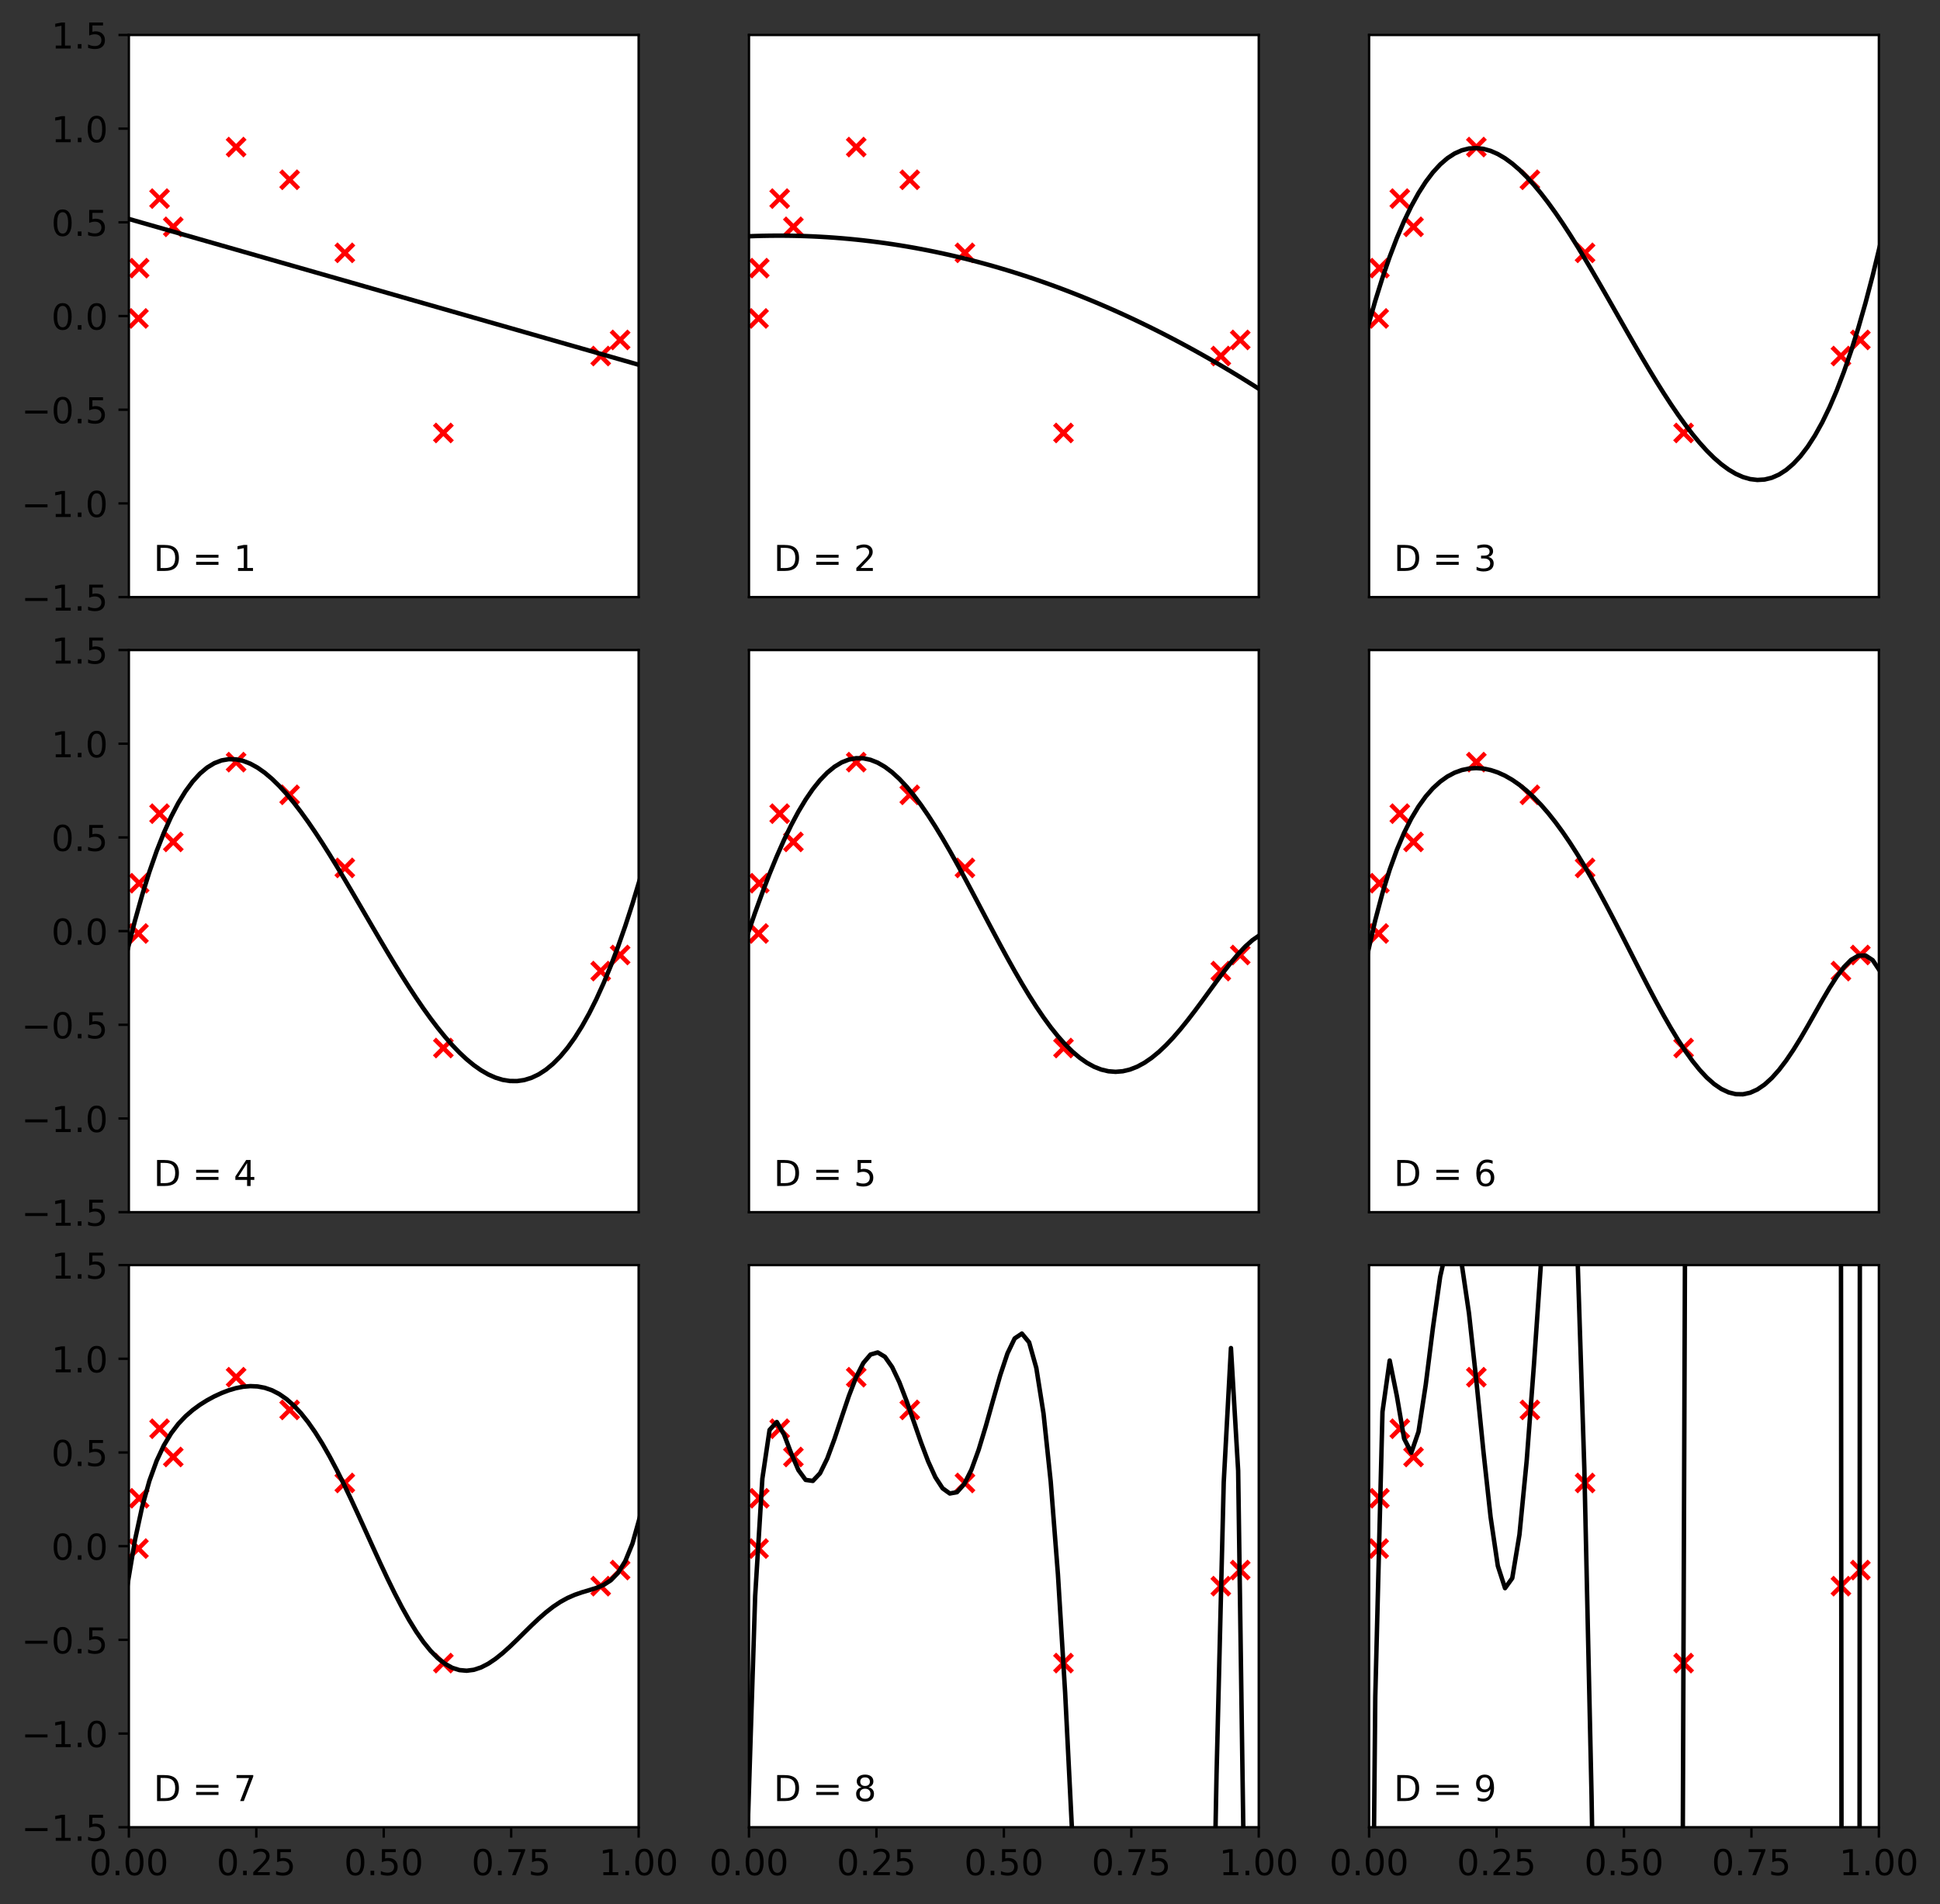 <?xml version="1.0" encoding="utf-8" standalone="no"?>
<!DOCTYPE svg PUBLIC "-//W3C//DTD SVG 1.1//EN"
  "http://www.w3.org/Graphics/SVG/1.1/DTD/svg11.dtd">
<!-- Created with matplotlib (http://matplotlib.org/) -->
<svg height="640.473pt" version="1.1" viewBox="0 0 652.486 640.473" width="652.486pt" xmlns="http://www.w3.org/2000/svg" xmlns:xlink="http://www.w3.org/1999/xlink">
 <rect x="0" y="0" width="652.486" height="640.473" fill="#333333" stroke="none"/>
 <defs>
  <style type="text/css">
*{stroke-linecap:butt;stroke-linejoin:round;}
  </style>
 </defs>
 <g id="figure_1">
  <g id="patch_1">
   <path d="M 0 640.473 
L 652.486 640.473 
L 652.486 0 
L 0 0 
z
" style="fill:none;"/>
  </g>
  <g id="axes_1">
   <g id="patch_2">
    <path d="M 43.339 200.859 
L 214.794 200.859 
L 214.794 11.759 
L 43.339 11.759 
z
" style="fill:#ffffff;"/>
   </g>
   <g id="PathCollection_1">
    <defs>
     <path d="M -3 3 
L 3 -3 
M -3 -3 
L 3 3 
" id="m009ced2712" style="stroke:#ff0000;stroke-width:1.5;"/>
    </defs>
    <g clip-path="url(#p22912b0626)">
     <use style="fill:#ff0000;stroke:#ff0000;stroke-width:1.5;" x="149.115" xlink:href="#m009ced2712" y="145.643"/>
     <use style="fill:#ff0000;stroke:#ff0000;stroke-width:1.5;" x="79.41" xlink:href="#m009ced2712" y="49.472"/>
     <use style="fill:#ff0000;stroke:#ff0000;stroke-width:1.5;" x="58.278" xlink:href="#m009ced2712" y="76.304"/>
     <use style="fill:#ff0000;stroke:#ff0000;stroke-width:1.5;" x="46.561" xlink:href="#m009ced2712" y="107.116"/>
     <use style="fill:#ff0000;stroke:#ff0000;stroke-width:1.5;" x="202.037" xlink:href="#m009ced2712" y="119.764"/>
     <use style="fill:#ff0000;stroke:#ff0000;stroke-width:1.5;" x="46.806" xlink:href="#m009ced2712" y="90.2"/>
     <use style="fill:#ff0000;stroke:#ff0000;stroke-width:1.5;" x="97.421" xlink:href="#m009ced2712" y="60.469"/>
     <use style="fill:#ff0000;stroke:#ff0000;stroke-width:1.5;" x="53.665" xlink:href="#m009ced2712" y="66.808"/>
     <use style="fill:#ff0000;stroke:#ff0000;stroke-width:1.5;" x="208.563" xlink:href="#m009ced2712" y="114.35"/>
     <use style="fill:#ff0000;stroke:#ff0000;stroke-width:1.5;" x="115.977" xlink:href="#m009ced2712" y="85.049"/>
    </g>
   </g>
   <g id="matplotlib.axis_1">
    <g id="ytick_1">
     <g id="line2d_1">
      <defs>
       <path d="M 0 0 
L -3.5 0 
" id="mb5ed94cc37" style="stroke:#000000;stroke-width:0.8;"/>
      </defs>
      <g>
       <use style="stroke:#000000;stroke-width:0.8;" x="43.339" xlink:href="#mb5ed94cc37" y="200.859"/>
      </g>
     </g>
     <g id="text_1">
      <!-- −1.5 -->
      <defs>
       <path d="M 10.594 35.5 
L 73.188 35.5 
L 73.188 27.203 
L 10.594 27.203 
z
" id="DejaVuSans-2212"/>
       <path d="M 12.406 8.297 
L 28.516 8.297 
L 28.516 63.922 
L 10.984 60.406 
L 10.984 69.391 
L 28.422 72.906 
L 38.281 72.906 
L 38.281 8.297 
L 54.391 8.297 
L 54.391 0 
L 12.406 0 
z
" id="DejaVuSans-31"/>
       <path d="M 10.688 12.406 
L 21 12.406 
L 21 0 
L 10.688 0 
z
" id="DejaVuSans-2e"/>
       <path d="M 10.797 72.906 
L 49.516 72.906 
L 49.516 64.594 
L 19.828 64.594 
L 19.828 46.734 
Q 21.969 47.469 24.109 47.828 
Q 26.266 48.188 28.422 48.188 
Q 40.625 48.188 47.75 41.5 
Q 54.891 34.812 54.891 23.391 
Q 54.891 11.625 47.562 5.094 
Q 40.234 -1.422 26.906 -1.422 
Q 22.312 -1.422 17.547 -0.641 
Q 12.797 0.141 7.719 1.703 
L 7.719 11.625 
Q 12.109 9.234 16.797 8.062 
Q 21.484 6.891 26.703 6.891 
Q 35.156 6.891 40.078 11.328 
Q 45.016 15.766 45.016 23.391 
Q 45.016 31 40.078 35.438 
Q 35.156 39.891 26.703 39.891 
Q 22.75 39.891 18.812 39.016 
Q 14.891 38.141 10.797 36.281 
z
" id="DejaVuSans-35"/>
      </defs>
      <g transform="translate(7.2 205.418)scale(0.12 -0.12)">
       <use xlink:href="#DejaVuSans-2212"/>
       <use x="83.789" xlink:href="#DejaVuSans-31"/>
       <use x="147.412" xlink:href="#DejaVuSans-2e"/>
       <use x="179.199" xlink:href="#DejaVuSans-35"/>
      </g>
     </g>
    </g>
    <g id="ytick_2">
     <g id="line2d_2">
      <g>
       <use style="stroke:#000000;stroke-width:0.8;" x="43.339" xlink:href="#mb5ed94cc37" y="169.342"/>
      </g>
     </g>
     <g id="text_2">
      <!-- −1.0 -->
      <defs>
       <path d="M 31.781 66.406 
Q 24.172 66.406 20.328 58.906 
Q 16.5 51.422 16.5 36.375 
Q 16.5 21.391 20.328 13.891 
Q 24.172 6.391 31.781 6.391 
Q 39.453 6.391 43.281 13.891 
Q 47.125 21.391 47.125 36.375 
Q 47.125 51.422 43.281 58.906 
Q 39.453 66.406 31.781 66.406 
z
M 31.781 74.219 
Q 44.047 74.219 50.516 64.516 
Q 56.984 54.828 56.984 36.375 
Q 56.984 17.969 50.516 8.266 
Q 44.047 -1.422 31.781 -1.422 
Q 19.531 -1.422 13.062 8.266 
Q 6.594 17.969 6.594 36.375 
Q 6.594 54.828 13.062 64.516 
Q 19.531 74.219 31.781 74.219 
z
" id="DejaVuSans-30"/>
      </defs>
      <g transform="translate(7.2 173.901)scale(0.12 -0.12)">
       <use xlink:href="#DejaVuSans-2212"/>
       <use x="83.789" xlink:href="#DejaVuSans-31"/>
       <use x="147.412" xlink:href="#DejaVuSans-2e"/>
       <use x="179.199" xlink:href="#DejaVuSans-30"/>
      </g>
     </g>
    </g>
    <g id="ytick_3">
     <g id="line2d_3">
      <g>
       <use style="stroke:#000000;stroke-width:0.8;" x="43.339" xlink:href="#mb5ed94cc37" y="137.826"/>
      </g>
     </g>
     <g id="text_3">
      <!-- −0.5 -->
      <g transform="translate(7.2 142.385)scale(0.12 -0.12)">
       <use xlink:href="#DejaVuSans-2212"/>
       <use x="83.789" xlink:href="#DejaVuSans-30"/>
       <use x="147.412" xlink:href="#DejaVuSans-2e"/>
       <use x="179.199" xlink:href="#DejaVuSans-35"/>
      </g>
     </g>
    </g>
    <g id="ytick_4">
     <g id="line2d_4">
      <g>
       <use style="stroke:#000000;stroke-width:0.8;" x="43.339" xlink:href="#mb5ed94cc37" y="106.309"/>
      </g>
     </g>
     <g id="text_4">
      <!-- 0.0 -->
      <g transform="translate(17.256 110.868)scale(0.12 -0.12)">
       <use xlink:href="#DejaVuSans-30"/>
       <use x="63.623" xlink:href="#DejaVuSans-2e"/>
       <use x="95.41" xlink:href="#DejaVuSans-30"/>
      </g>
     </g>
    </g>
    <g id="ytick_5">
     <g id="line2d_5">
      <g>
       <use style="stroke:#000000;stroke-width:0.8;" x="43.339" xlink:href="#mb5ed94cc37" y="74.792"/>
      </g>
     </g>
     <g id="text_5">
      <!-- 0.5 -->
      <g transform="translate(17.256 79.351)scale(0.12 -0.12)">
       <use xlink:href="#DejaVuSans-30"/>
       <use x="63.623" xlink:href="#DejaVuSans-2e"/>
       <use x="95.41" xlink:href="#DejaVuSans-35"/>
      </g>
     </g>
    </g>
    <g id="ytick_6">
     <g id="line2d_6">
      <g>
       <use style="stroke:#000000;stroke-width:0.8;" x="43.339" xlink:href="#mb5ed94cc37" y="43.276"/>
      </g>
     </g>
     <g id="text_6">
      <!-- 1.0 -->
      <g transform="translate(17.256 47.835)scale(0.12 -0.12)">
       <use xlink:href="#DejaVuSans-31"/>
       <use x="63.623" xlink:href="#DejaVuSans-2e"/>
       <use x="95.41" xlink:href="#DejaVuSans-30"/>
      </g>
     </g>
    </g>
    <g id="ytick_7">
     <g id="line2d_7">
      <g>
       <use style="stroke:#000000;stroke-width:0.8;" x="43.339" xlink:href="#mb5ed94cc37" y="11.759"/>
      </g>
     </g>
     <g id="text_7">
      <!-- 1.5 -->
      <g transform="translate(17.256 16.318)scale(0.12 -0.12)">
       <use xlink:href="#DejaVuSans-31"/>
       <use x="63.623" xlink:href="#DejaVuSans-2e"/>
       <use x="95.41" xlink:href="#DejaVuSans-35"/>
      </g>
     </g>
    </g>
   </g>
   <g id="line2d_8">
    <path clip-path="url(#p22912b0626)" d="M 9.049 63.848 
L 11.473 64.542 
L 13.898 65.235 
L 16.322 65.929 
L 18.747 66.622 
L 21.172 67.316 
L 23.596 68.009 
L 26.021 68.703 
L 28.445 69.396 
L 30.87 70.09 
L 33.295 70.783 
L 35.719 71.477 
L 38.144 72.171 
L 40.568 72.864 
L 42.993 73.558 
L 45.418 74.251 
L 47.842 74.945 
L 50.267 75.638 
L 52.691 76.332 
L 55.116 77.025 
L 57.541 77.719 
L 59.965 78.412 
L 62.39 79.106 
L 64.814 79.799 
L 67.239 80.493 
L 69.664 81.186 
L 72.088 81.88 
L 74.513 82.573 
L 76.937 83.267 
L 79.362 83.96 
L 81.787 84.654 
L 84.211 85.347 
L 86.636 86.041 
L 89.06 86.734 
L 91.485 87.428 
L 93.91 88.121 
L 96.334 88.815 
L 98.759 89.508 
L 101.184 90.202 
L 103.608 90.895 
L 106.033 91.589 
L 108.457 92.282 
L 110.882 92.976 
L 113.307 93.669 
L 115.731 94.363 
L 118.156 95.056 
L 120.58 95.75 
L 123.005 96.443 
L 125.43 97.137 
L 127.854 97.83 
L 130.279 98.524 
L 132.703 99.218 
L 135.128 99.911 
L 137.553 100.605 
L 139.977 101.298 
L 142.402 101.992 
L 144.826 102.685 
L 147.251 103.379 
L 149.676 104.072 
L 152.1 104.766 
L 154.525 105.459 
L 156.949 106.153 
L 159.374 106.846 
L 161.799 107.54 
L 164.223 108.233 
L 166.648 108.927 
L 169.072 109.62 
L 171.497 110.314 
L 173.922 111.007 
L 176.346 111.701 
L 178.771 112.394 
L 181.195 113.088 
L 183.62 113.781 
L 186.045 114.475 
L 188.469 115.168 
L 190.894 115.862 
L 193.318 116.555 
L 195.743 117.249 
L 198.168 117.942 
L 200.592 118.636 
L 203.017 119.329 
L 205.441 120.023 
L 207.866 120.716 
L 210.291 121.41 
L 212.715 122.103 
L 215.14 122.797 
L 217.565 123.49 
L 219.989 124.184 
L 222.414 124.877 
L 224.838 125.571 
L 227.263 126.265 
L 229.688 126.958 
L 232.112 127.652 
L 234.537 128.345 
L 236.961 129.039 
L 239.386 129.732 
L 241.811 130.426 
L 244.235 131.119 
L 246.66 131.813 
L 249.084 132.506 
" style="fill:none;stroke:#000000;stroke-linecap:square;stroke-width:1.5;"/>
   </g>
   <g id="patch_3">
    <path d="M 43.339 200.859 
L 43.339 11.759 
" style="fill:none;stroke:#000000;stroke-linecap:square;stroke-linejoin:miter;stroke-width:0.8;"/>
   </g>
   <g id="patch_4">
    <path d="M 214.794 200.859 
L 214.794 11.759 
" style="fill:none;stroke:#000000;stroke-linecap:square;stroke-linejoin:miter;stroke-width:0.8;"/>
   </g>
   <g id="patch_5">
    <path d="M 43.339 200.859 
L 214.794 200.859 
" style="fill:none;stroke:#000000;stroke-linecap:square;stroke-linejoin:miter;stroke-width:0.8;"/>
   </g>
   <g id="patch_6">
    <path d="M 43.339 11.759 
L 214.794 11.759 
" style="fill:none;stroke:#000000;stroke-linecap:square;stroke-linejoin:miter;stroke-width:0.8;"/>
   </g>
   <g id="text_8">
    <!-- D = 1 -->
    <defs>
     <path d="M 19.672 64.797 
L 19.672 8.109 
L 31.594 8.109 
Q 46.688 8.109 53.688 14.938 
Q 60.688 21.781 60.688 36.531 
Q 60.688 51.172 53.688 57.984 
Q 46.688 64.797 31.594 64.797 
z
M 9.812 72.906 
L 30.078 72.906 
Q 51.266 72.906 61.172 64.094 
Q 71.094 55.281 71.094 36.531 
Q 71.094 17.672 61.125 8.828 
Q 51.172 0 30.078 0 
L 9.812 0 
z
" id="DejaVuSans-44"/>
     <path id="DejaVuSans-20"/>
     <path d="M 10.594 45.406 
L 73.188 45.406 
L 73.188 37.203 
L 10.594 37.203 
z
M 10.594 25.484 
L 73.188 25.484 
L 73.188 17.188 
L 10.594 17.188 
z
" id="DejaVuSans-3d"/>
    </defs>
    <g transform="translate(51.645 192.06)scale(0.12 -0.12)">
     <use xlink:href="#DejaVuSans-44"/>
     <use x="77.002" xlink:href="#DejaVuSans-20"/>
     <use x="108.789" xlink:href="#DejaVuSans-3d"/>
     <use x="192.578" xlink:href="#DejaVuSans-20"/>
     <use x="224.365" xlink:href="#DejaVuSans-31"/>
    </g>
   </g>
  </g>
  <g id="axes_2">
   <g id="patch_7">
    <path d="M 251.906 200.859 
L 423.36 200.859 
L 423.36 11.759 
L 251.906 11.759 
z
" style="fill:#ffffff;"/>
   </g>
   <g id="PathCollection_2">
    <g clip-path="url(#pe079a3274a)">
     <use style="fill:#ff0000;stroke:#ff0000;stroke-width:1.5;" x="357.682" xlink:href="#m009ced2712" y="145.643"/>
     <use style="fill:#ff0000;stroke:#ff0000;stroke-width:1.5;" x="287.977" xlink:href="#m009ced2712" y="49.472"/>
     <use style="fill:#ff0000;stroke:#ff0000;stroke-width:1.5;" x="266.845" xlink:href="#m009ced2712" y="76.304"/>
     <use style="fill:#ff0000;stroke:#ff0000;stroke-width:1.5;" x="255.128" xlink:href="#m009ced2712" y="107.116"/>
     <use style="fill:#ff0000;stroke:#ff0000;stroke-width:1.5;" x="410.603" xlink:href="#m009ced2712" y="119.764"/>
     <use style="fill:#ff0000;stroke:#ff0000;stroke-width:1.5;" x="255.373" xlink:href="#m009ced2712" y="90.2"/>
     <use style="fill:#ff0000;stroke:#ff0000;stroke-width:1.5;" x="305.988" xlink:href="#m009ced2712" y="60.469"/>
     <use style="fill:#ff0000;stroke:#ff0000;stroke-width:1.5;" x="262.232" xlink:href="#m009ced2712" y="66.808"/>
     <use style="fill:#ff0000;stroke:#ff0000;stroke-width:1.5;" x="417.13" xlink:href="#m009ced2712" y="114.35"/>
     <use style="fill:#ff0000;stroke:#ff0000;stroke-width:1.5;" x="324.543" xlink:href="#m009ced2712" y="85.049"/>
    </g>
   </g>
   <g id="line2d_9">
    <path clip-path="url(#pe079a3274a)" d="M 217.615 83.175 
L 220.04 82.76 
L 222.464 82.369 
L 224.889 82.001 
L 227.314 81.656 
L 229.738 81.335 
L 232.163 81.036 
L 234.587 80.761 
L 237.012 80.51 
L 239.437 80.281 
L 241.861 80.076 
L 244.286 79.894 
L 246.71 79.735 
L 249.135 79.6 
L 251.56 79.488 
L 253.984 79.399 
L 256.409 79.333 
L 258.833 79.291 
L 261.258 79.272 
L 263.683 79.276 
L 266.107 79.303 
L 268.532 79.354 
L 270.957 79.428 
L 273.381 79.525 
L 275.806 79.645 
L 278.23 79.789 
L 280.655 79.956 
L 283.08 80.146 
L 285.504 80.36 
L 287.929 80.597 
L 290.353 80.857 
L 292.778 81.14 
L 295.203 81.447 
L 297.627 81.776 
L 300.052 82.129 
L 302.476 82.506 
L 304.901 82.905 
L 307.326 83.328 
L 309.75 83.774 
L 312.175 84.244 
L 314.599 84.736 
L 317.024 85.252 
L 319.449 85.792 
L 321.873 86.354 
L 324.298 86.94 
L 326.722 87.549 
L 329.147 88.181 
L 331.572 88.836 
L 333.996 89.515 
L 336.421 90.217 
L 338.845 90.943 
L 341.27 91.691 
L 343.695 92.463 
L 346.119 93.258 
L 348.544 94.076 
L 350.968 94.918 
L 353.393 95.783 
L 355.818 96.671 
L 358.242 97.582 
L 360.667 98.517 
L 363.091 99.475 
L 365.516 100.456 
L 367.941 101.461 
L 370.365 102.488 
L 372.79 103.539 
L 375.214 104.613 
L 377.639 105.711 
L 380.064 106.832 
L 382.488 107.976 
L 384.913 109.143 
L 387.338 110.334 
L 389.762 111.547 
L 392.187 112.784 
L 394.611 114.045 
L 397.036 115.328 
L 399.461 116.635 
L 401.885 117.965 
L 404.31 119.319 
L 406.734 120.695 
L 409.159 122.095 
L 411.584 123.518 
L 414.008 124.965 
L 416.433 126.435 
L 418.857 127.928 
L 421.282 129.444 
L 423.707 130.983 
L 426.131 132.546 
L 428.556 134.132 
L 430.98 135.741 
L 433.405 137.374 
L 435.83 139.03 
L 438.254 140.709 
L 440.679 142.411 
L 443.103 144.137 
L 445.528 145.885 
L 447.953 147.658 
L 450.377 149.453 
L 452.802 151.272 
L 455.226 153.114 
L 457.651 154.979 
" style="fill:none;stroke:#000000;stroke-linecap:square;stroke-width:1.5;"/>
   </g>
   <g id="patch_8">
    <path d="M 251.906 200.859 
L 251.906 11.759 
" style="fill:none;stroke:#000000;stroke-linecap:square;stroke-linejoin:miter;stroke-width:0.8;"/>
   </g>
   <g id="patch_9">
    <path d="M 423.36 200.859 
L 423.36 11.759 
" style="fill:none;stroke:#000000;stroke-linecap:square;stroke-linejoin:miter;stroke-width:0.8;"/>
   </g>
   <g id="patch_10">
    <path d="M 251.906 200.859 
L 423.36 200.859 
" style="fill:none;stroke:#000000;stroke-linecap:square;stroke-linejoin:miter;stroke-width:0.8;"/>
   </g>
   <g id="patch_11">
    <path d="M 251.906 11.759 
L 423.36 11.759 
" style="fill:none;stroke:#000000;stroke-linecap:square;stroke-linejoin:miter;stroke-width:0.8;"/>
   </g>
   <g id="text_9">
    <!-- D = 2 -->
    <defs>
     <path d="M 19.188 8.297 
L 53.609 8.297 
L 53.609 0 
L 7.328 0 
L 7.328 8.297 
Q 12.938 14.109 22.625 23.891 
Q 32.328 33.688 34.812 36.531 
Q 39.547 41.844 41.422 45.531 
Q 43.312 49.219 43.312 52.781 
Q 43.312 58.594 39.234 62.25 
Q 35.156 65.922 28.609 65.922 
Q 23.969 65.922 18.812 64.312 
Q 13.672 62.703 7.812 59.422 
L 7.812 69.391 
Q 13.766 71.781 18.938 73 
Q 24.125 74.219 28.422 74.219 
Q 39.75 74.219 46.484 68.547 
Q 53.219 62.891 53.219 53.422 
Q 53.219 48.922 51.531 44.891 
Q 49.859 40.875 45.406 35.406 
Q 44.188 33.984 37.641 27.219 
Q 31.109 20.453 19.188 8.297 
z
" id="DejaVuSans-32"/>
    </defs>
    <g transform="translate(260.211 192.06)scale(0.12 -0.12)">
     <use xlink:href="#DejaVuSans-44"/>
     <use x="77.002" xlink:href="#DejaVuSans-20"/>
     <use x="108.789" xlink:href="#DejaVuSans-3d"/>
     <use x="192.578" xlink:href="#DejaVuSans-20"/>
     <use x="224.365" xlink:href="#DejaVuSans-32"/>
    </g>
   </g>
  </g>
  <g id="axes_3">
   <g id="patch_12">
    <path d="M 460.473 200.859 
L 631.927 200.859 
L 631.927 11.759 
L 460.473 11.759 
z
" style="fill:#ffffff;"/>
   </g>
   <g id="PathCollection_3">
    <g clip-path="url(#pede46296a3)">
     <use style="fill:#ff0000;stroke:#ff0000;stroke-width:1.5;" x="566.249" xlink:href="#m009ced2712" y="145.643"/>
     <use style="fill:#ff0000;stroke:#ff0000;stroke-width:1.5;" x="496.544" xlink:href="#m009ced2712" y="49.472"/>
     <use style="fill:#ff0000;stroke:#ff0000;stroke-width:1.5;" x="475.411" xlink:href="#m009ced2712" y="76.304"/>
     <use style="fill:#ff0000;stroke:#ff0000;stroke-width:1.5;" x="463.694" xlink:href="#m009ced2712" y="107.116"/>
     <use style="fill:#ff0000;stroke:#ff0000;stroke-width:1.5;" x="619.17" xlink:href="#m009ced2712" y="119.764"/>
     <use style="fill:#ff0000;stroke:#ff0000;stroke-width:1.5;" x="463.939" xlink:href="#m009ced2712" y="90.2"/>
     <use style="fill:#ff0000;stroke:#ff0000;stroke-width:1.5;" x="514.554" xlink:href="#m009ced2712" y="60.469"/>
     <use style="fill:#ff0000;stroke:#ff0000;stroke-width:1.5;" x="470.799" xlink:href="#m009ced2712" y="66.808"/>
     <use style="fill:#ff0000;stroke:#ff0000;stroke-width:1.5;" x="625.697" xlink:href="#m009ced2712" y="114.35"/>
     <use style="fill:#ff0000;stroke:#ff0000;stroke-width:1.5;" x="533.11" xlink:href="#m009ced2712" y="85.049"/>
    </g>
   </g>
   <g id="line2d_10">
    <path clip-path="url(#pede46296a3)" d="M 426.182 318.491 
L 428.606 297.341 
L 431.031 277.238 
L 433.456 258.16 
L 435.88 240.086 
L 438.305 222.992 
L 440.73 206.858 
L 443.154 191.661 
L 445.579 177.379 
L 448.003 163.99 
L 450.428 151.472 
L 452.853 139.803 
L 455.277 128.961 
L 457.702 118.923 
L 460.126 109.668 
L 462.551 101.175 
L 464.976 93.419 
L 467.4 86.381 
L 469.825 80.037 
L 472.249 74.366 
L 474.674 69.345 
L 477.099 64.953 
L 479.523 61.167 
L 481.948 57.966 
L 484.372 55.327 
L 486.797 53.229 
L 489.222 51.649 
L 491.646 50.565 
L 494.071 49.956 
L 496.495 49.798 
L 498.92 50.071 
L 501.345 50.752 
L 503.769 51.819 
L 506.194 53.25 
L 508.618 55.023 
L 511.043 57.117 
L 513.468 59.508 
L 515.892 62.175 
L 518.317 65.095 
L 520.741 68.248 
L 523.166 71.61 
L 525.591 75.161 
L 528.015 78.876 
L 530.44 82.736 
L 532.864 86.717 
L 535.289 90.798 
L 537.714 94.956 
L 540.138 99.17 
L 542.563 103.417 
L 544.987 107.676 
L 547.412 111.924 
L 549.837 116.139 
L 552.261 120.3 
L 554.686 124.384 
L 557.111 128.369 
L 559.535 132.233 
L 561.96 135.955 
L 564.384 139.511 
L 566.809 142.881 
L 569.234 146.042 
L 571.658 148.971 
L 574.083 151.648 
L 576.507 154.05 
L 578.932 156.154 
L 581.357 157.939 
L 583.781 159.383 
L 586.206 160.464 
L 588.63 161.16 
L 591.055 161.448 
L 593.48 161.307 
L 595.904 160.714 
L 598.329 159.648 
L 600.753 158.087 
L 603.178 156.008 
L 605.603 153.39 
L 608.027 150.209 
L 610.452 146.446 
L 612.876 142.076 
L 615.301 137.079 
L 617.726 131.432 
L 620.15 125.113 
L 622.575 118.101 
L 624.999 110.372 
L 627.424 101.906 
L 629.849 92.68 
L 632.273 82.671 
L 634.698 71.859 
L 637.122 60.221 
L 639.547 47.734 
L 641.972 34.378 
L 644.396 20.129 
L 646.821 4.966 
L 647.719 -1 
" style="fill:none;stroke:#000000;stroke-linecap:square;stroke-width:1.5;"/>
   </g>
   <g id="patch_13">
    <path d="M 460.473 200.859 
L 460.473 11.759 
" style="fill:none;stroke:#000000;stroke-linecap:square;stroke-linejoin:miter;stroke-width:0.8;"/>
   </g>
   <g id="patch_14">
    <path d="M 631.927 200.859 
L 631.927 11.759 
" style="fill:none;stroke:#000000;stroke-linecap:square;stroke-linejoin:miter;stroke-width:0.8;"/>
   </g>
   <g id="patch_15">
    <path d="M 460.473 200.859 
L 631.927 200.859 
" style="fill:none;stroke:#000000;stroke-linecap:square;stroke-linejoin:miter;stroke-width:0.8;"/>
   </g>
   <g id="patch_16">
    <path d="M 460.473 11.759 
L 631.927 11.759 
" style="fill:none;stroke:#000000;stroke-linecap:square;stroke-linejoin:miter;stroke-width:0.8;"/>
   </g>
   <g id="text_10">
    <!-- D = 3 -->
    <defs>
     <path d="M 40.578 39.312 
Q 47.656 37.797 51.625 33 
Q 55.609 28.219 55.609 21.188 
Q 55.609 10.406 48.188 4.484 
Q 40.766 -1.422 27.094 -1.422 
Q 22.516 -1.422 17.656 -0.516 
Q 12.797 0.391 7.625 2.203 
L 7.625 11.719 
Q 11.719 9.328 16.594 8.109 
Q 21.484 6.891 26.812 6.891 
Q 36.078 6.891 40.938 10.547 
Q 45.797 14.203 45.797 21.188 
Q 45.797 27.641 41.281 31.266 
Q 36.766 34.906 28.719 34.906 
L 20.219 34.906 
L 20.219 43.016 
L 29.109 43.016 
Q 36.375 43.016 40.234 45.922 
Q 44.094 48.828 44.094 54.297 
Q 44.094 59.906 40.109 62.906 
Q 36.141 65.922 28.719 65.922 
Q 24.656 65.922 20.016 65.031 
Q 15.375 64.156 9.812 62.312 
L 9.812 71.094 
Q 15.438 72.656 20.344 73.438 
Q 25.25 74.219 29.594 74.219 
Q 40.828 74.219 47.359 69.109 
Q 53.906 64.016 53.906 55.328 
Q 53.906 49.266 50.438 45.094 
Q 46.969 40.922 40.578 39.312 
z
" id="DejaVuSans-33"/>
    </defs>
    <g transform="translate(468.778 192.06)scale(0.12 -0.12)">
     <use xlink:href="#DejaVuSans-44"/>
     <use x="77.002" xlink:href="#DejaVuSans-20"/>
     <use x="108.789" xlink:href="#DejaVuSans-3d"/>
     <use x="192.578" xlink:href="#DejaVuSans-20"/>
     <use x="224.365" xlink:href="#DejaVuSans-33"/>
    </g>
   </g>
  </g>
  <g id="axes_4">
   <g id="patch_17">
    <path d="M 43.339 407.759 
L 214.794 407.759 
L 214.794 218.659 
L 43.339 218.659 
z
" style="fill:#ffffff;"/>
   </g>
   <g id="PathCollection_4">
    <g clip-path="url(#pd36fa64b6b)">
     <use style="fill:#ff0000;stroke:#ff0000;stroke-width:1.5;" x="149.115" xlink:href="#m009ced2712" y="352.543"/>
     <use style="fill:#ff0000;stroke:#ff0000;stroke-width:1.5;" x="79.41" xlink:href="#m009ced2712" y="256.372"/>
     <use style="fill:#ff0000;stroke:#ff0000;stroke-width:1.5;" x="58.278" xlink:href="#m009ced2712" y="283.204"/>
     <use style="fill:#ff0000;stroke:#ff0000;stroke-width:1.5;" x="46.561" xlink:href="#m009ced2712" y="314.016"/>
     <use style="fill:#ff0000;stroke:#ff0000;stroke-width:1.5;" x="202.037" xlink:href="#m009ced2712" y="326.664"/>
     <use style="fill:#ff0000;stroke:#ff0000;stroke-width:1.5;" x="46.806" xlink:href="#m009ced2712" y="297.1"/>
     <use style="fill:#ff0000;stroke:#ff0000;stroke-width:1.5;" x="97.421" xlink:href="#m009ced2712" y="267.369"/>
     <use style="fill:#ff0000;stroke:#ff0000;stroke-width:1.5;" x="53.665" xlink:href="#m009ced2712" y="273.708"/>
     <use style="fill:#ff0000;stroke:#ff0000;stroke-width:1.5;" x="208.563" xlink:href="#m009ced2712" y="321.25"/>
     <use style="fill:#ff0000;stroke:#ff0000;stroke-width:1.5;" x="115.977" xlink:href="#m009ced2712" y="291.949"/>
    </g>
   </g>
   <g id="matplotlib.axis_2">
    <g id="ytick_8">
     <g id="line2d_11">
      <g>
       <use style="stroke:#000000;stroke-width:0.8;" x="43.339" xlink:href="#mb5ed94cc37" y="407.759"/>
      </g>
     </g>
     <g id="text_11">
      <!-- −1.5 -->
      <g transform="translate(7.2 412.318)scale(0.12 -0.12)">
       <use xlink:href="#DejaVuSans-2212"/>
       <use x="83.789" xlink:href="#DejaVuSans-31"/>
       <use x="147.412" xlink:href="#DejaVuSans-2e"/>
       <use x="179.199" xlink:href="#DejaVuSans-35"/>
      </g>
     </g>
    </g>
    <g id="ytick_9">
     <g id="line2d_12">
      <g>
       <use style="stroke:#000000;stroke-width:0.8;" x="43.339" xlink:href="#mb5ed94cc37" y="376.242"/>
      </g>
     </g>
     <g id="text_12">
      <!-- −1.0 -->
      <g transform="translate(7.2 380.801)scale(0.12 -0.12)">
       <use xlink:href="#DejaVuSans-2212"/>
       <use x="83.789" xlink:href="#DejaVuSans-31"/>
       <use x="147.412" xlink:href="#DejaVuSans-2e"/>
       <use x="179.199" xlink:href="#DejaVuSans-30"/>
      </g>
     </g>
    </g>
    <g id="ytick_10">
     <g id="line2d_13">
      <g>
       <use style="stroke:#000000;stroke-width:0.8;" x="43.339" xlink:href="#mb5ed94cc37" y="344.726"/>
      </g>
     </g>
     <g id="text_13">
      <!-- −0.5 -->
      <g transform="translate(7.2 349.285)scale(0.12 -0.12)">
       <use xlink:href="#DejaVuSans-2212"/>
       <use x="83.789" xlink:href="#DejaVuSans-30"/>
       <use x="147.412" xlink:href="#DejaVuSans-2e"/>
       <use x="179.199" xlink:href="#DejaVuSans-35"/>
      </g>
     </g>
    </g>
    <g id="ytick_11">
     <g id="line2d_14">
      <g>
       <use style="stroke:#000000;stroke-width:0.8;" x="43.339" xlink:href="#mb5ed94cc37" y="313.209"/>
      </g>
     </g>
     <g id="text_14">
      <!-- 0.0 -->
      <g transform="translate(17.256 317.768)scale(0.12 -0.12)">
       <use xlink:href="#DejaVuSans-30"/>
       <use x="63.623" xlink:href="#DejaVuSans-2e"/>
       <use x="95.41" xlink:href="#DejaVuSans-30"/>
      </g>
     </g>
    </g>
    <g id="ytick_12">
     <g id="line2d_15">
      <g>
       <use style="stroke:#000000;stroke-width:0.8;" x="43.339" xlink:href="#mb5ed94cc37" y="281.692"/>
      </g>
     </g>
     <g id="text_15">
      <!-- 0.5 -->
      <g transform="translate(17.256 286.251)scale(0.12 -0.12)">
       <use xlink:href="#DejaVuSans-30"/>
       <use x="63.623" xlink:href="#DejaVuSans-2e"/>
       <use x="95.41" xlink:href="#DejaVuSans-35"/>
      </g>
     </g>
    </g>
    <g id="ytick_13">
     <g id="line2d_16">
      <g>
       <use style="stroke:#000000;stroke-width:0.8;" x="43.339" xlink:href="#mb5ed94cc37" y="250.176"/>
      </g>
     </g>
     <g id="text_16">
      <!-- 1.0 -->
      <g transform="translate(17.256 254.735)scale(0.12 -0.12)">
       <use xlink:href="#DejaVuSans-31"/>
       <use x="63.623" xlink:href="#DejaVuSans-2e"/>
       <use x="95.41" xlink:href="#DejaVuSans-30"/>
      </g>
     </g>
    </g>
    <g id="ytick_14">
     <g id="line2d_17">
      <g>
       <use style="stroke:#000000;stroke-width:0.8;" x="43.339" xlink:href="#mb5ed94cc37" y="218.659"/>
      </g>
     </g>
     <g id="text_17">
      <!-- 1.5 -->
      <g transform="translate(17.256 223.218)scale(0.12 -0.12)">
       <use xlink:href="#DejaVuSans-31"/>
       <use x="63.623" xlink:href="#DejaVuSans-2e"/>
       <use x="95.41" xlink:href="#DejaVuSans-35"/>
      </g>
     </g>
    </g>
   </g>
   <g id="line2d_18">
    <path clip-path="url(#pd36fa64b6b)" d="M 9.049 566.478 
L 11.473 540.617 
L 13.898 516.171 
L 16.322 493.098 
L 18.747 471.362 
L 21.172 450.921 
L 23.596 431.74 
L 26.021 413.778 
L 28.445 397 
L 30.87 381.367 
L 33.295 366.843 
L 35.719 353.391 
L 38.144 340.976 
L 40.568 329.562 
L 42.993 319.113 
L 45.418 309.594 
L 47.842 300.972 
L 50.267 293.212 
L 52.691 286.28 
L 55.116 280.143 
L 57.541 274.768 
L 59.965 270.123 
L 62.39 266.174 
L 64.814 262.892 
L 67.239 260.243 
L 69.664 258.198 
L 72.088 256.725 
L 74.513 255.795 
L 76.937 255.376 
L 79.362 255.441 
L 81.787 255.96 
L 84.211 256.903 
L 86.636 258.244 
L 89.06 259.953 
L 91.485 262.004 
L 93.91 264.369 
L 96.334 267.021 
L 98.759 269.934 
L 101.184 273.083 
L 103.608 276.441 
L 106.033 279.983 
L 108.457 283.684 
L 110.882 287.52 
L 113.307 291.467 
L 115.731 295.502 
L 118.156 299.6 
L 120.58 303.739 
L 123.005 307.896 
L 125.43 312.05 
L 127.854 316.178 
L 130.279 320.259 
L 132.703 324.273 
L 135.128 328.198 
L 137.553 332.014 
L 139.977 335.702 
L 142.402 339.242 
L 144.826 342.615 
L 147.251 345.802 
L 149.676 348.786 
L 152.1 351.548 
L 154.525 354.07 
L 156.949 356.336 
L 159.374 358.328 
L 161.799 360.031 
L 164.223 361.429 
L 166.648 362.505 
L 169.072 363.245 
L 171.497 363.634 
L 173.922 363.658 
L 176.346 363.302 
L 178.771 362.552 
L 181.195 361.397 
L 183.62 359.821 
L 186.045 357.814 
L 188.469 355.363 
L 190.894 352.456 
L 193.318 349.082 
L 195.743 345.23 
L 198.168 340.89 
L 200.592 336.051 
L 203.017 330.703 
L 205.441 324.837 
L 207.866 318.444 
L 210.291 311.516 
L 212.715 304.044 
L 215.14 296.02 
L 217.565 287.436 
L 219.989 278.287 
L 222.414 268.564 
L 224.838 258.262 
L 227.263 247.375 
L 229.688 235.897 
L 232.112 223.823 
L 234.537 211.148 
L 236.961 197.868 
L 239.386 183.978 
L 241.811 169.476 
L 244.235 154.358 
L 246.66 138.621 
L 249.084 122.262 
" style="fill:none;stroke:#000000;stroke-linecap:square;stroke-width:1.5;"/>
   </g>
   <g id="patch_18">
    <path d="M 43.339 407.759 
L 43.339 218.659 
" style="fill:none;stroke:#000000;stroke-linecap:square;stroke-linejoin:miter;stroke-width:0.8;"/>
   </g>
   <g id="patch_19">
    <path d="M 214.794 407.759 
L 214.794 218.659 
" style="fill:none;stroke:#000000;stroke-linecap:square;stroke-linejoin:miter;stroke-width:0.8;"/>
   </g>
   <g id="patch_20">
    <path d="M 43.339 407.759 
L 214.794 407.759 
" style="fill:none;stroke:#000000;stroke-linecap:square;stroke-linejoin:miter;stroke-width:0.8;"/>
   </g>
   <g id="patch_21">
    <path d="M 43.339 218.659 
L 214.794 218.659 
" style="fill:none;stroke:#000000;stroke-linecap:square;stroke-linejoin:miter;stroke-width:0.8;"/>
   </g>
   <g id="text_18">
    <!-- D = 4 -->
    <defs>
     <path d="M 37.797 64.312 
L 12.891 25.391 
L 37.797 25.391 
z
M 35.203 72.906 
L 47.609 72.906 
L 47.609 25.391 
L 58.016 25.391 
L 58.016 17.188 
L 47.609 17.188 
L 47.609 0 
L 37.797 0 
L 37.797 17.188 
L 4.891 17.188 
L 4.891 26.703 
z
" id="DejaVuSans-34"/>
    </defs>
    <g transform="translate(51.645 398.96)scale(0.12 -0.12)">
     <use xlink:href="#DejaVuSans-44"/>
     <use x="77.002" xlink:href="#DejaVuSans-20"/>
     <use x="108.789" xlink:href="#DejaVuSans-3d"/>
     <use x="192.578" xlink:href="#DejaVuSans-20"/>
     <use x="224.365" xlink:href="#DejaVuSans-34"/>
    </g>
   </g>
  </g>
  <g id="axes_5">
   <g id="patch_22">
    <path d="M 251.906 407.759 
L 423.36 407.759 
L 423.36 218.659 
L 251.906 218.659 
z
" style="fill:#ffffff;"/>
   </g>
   <g id="PathCollection_5">
    <g clip-path="url(#padb24dd042)">
     <use style="fill:#ff0000;stroke:#ff0000;stroke-width:1.5;" x="357.682" xlink:href="#m009ced2712" y="352.543"/>
     <use style="fill:#ff0000;stroke:#ff0000;stroke-width:1.5;" x="287.977" xlink:href="#m009ced2712" y="256.372"/>
     <use style="fill:#ff0000;stroke:#ff0000;stroke-width:1.5;" x="266.845" xlink:href="#m009ced2712" y="283.204"/>
     <use style="fill:#ff0000;stroke:#ff0000;stroke-width:1.5;" x="255.128" xlink:href="#m009ced2712" y="314.016"/>
     <use style="fill:#ff0000;stroke:#ff0000;stroke-width:1.5;" x="410.603" xlink:href="#m009ced2712" y="326.664"/>
     <use style="fill:#ff0000;stroke:#ff0000;stroke-width:1.5;" x="255.373" xlink:href="#m009ced2712" y="297.1"/>
     <use style="fill:#ff0000;stroke:#ff0000;stroke-width:1.5;" x="305.988" xlink:href="#m009ced2712" y="267.369"/>
     <use style="fill:#ff0000;stroke:#ff0000;stroke-width:1.5;" x="262.232" xlink:href="#m009ced2712" y="273.708"/>
     <use style="fill:#ff0000;stroke:#ff0000;stroke-width:1.5;" x="417.13" xlink:href="#m009ced2712" y="321.25"/>
     <use style="fill:#ff0000;stroke:#ff0000;stroke-width:1.5;" x="324.543" xlink:href="#m009ced2712" y="291.949"/>
    </g>
   </g>
   <g id="line2d_19">
    <path clip-path="url(#padb24dd042)" d="M 217.615 411.182 
L 220.04 406.906 
L 222.464 401.787 
L 224.889 395.953 
L 227.314 389.523 
L 229.738 382.612 
L 232.163 375.324 
L 234.587 367.758 
L 237.012 360.006 
L 239.437 352.154 
L 241.861 344.28 
L 244.286 336.458 
L 246.71 328.754 
L 249.135 321.23 
L 251.56 313.941 
L 253.984 306.936 
L 256.409 300.26 
L 258.833 293.953 
L 261.258 288.048 
L 263.683 282.576 
L 266.107 277.561 
L 268.532 273.024 
L 270.957 268.981 
L 273.381 265.444 
L 275.806 262.421 
L 278.23 259.916 
L 280.655 257.931 
L 283.08 256.462 
L 285.504 255.504 
L 287.929 255.048 
L 290.353 255.082 
L 292.778 255.591 
L 295.203 256.559 
L 297.627 257.966 
L 300.052 259.79 
L 302.476 262.008 
L 304.901 264.594 
L 307.326 267.522 
L 309.75 270.762 
L 312.175 274.285 
L 314.599 278.059 
L 317.024 282.052 
L 319.449 286.233 
L 321.873 290.566 
L 324.298 295.018 
L 326.722 299.556 
L 329.147 304.144 
L 331.572 308.749 
L 333.996 313.336 
L 336.421 317.873 
L 338.845 322.326 
L 341.27 326.662 
L 343.695 330.852 
L 346.119 334.864 
L 348.544 338.671 
L 350.968 342.244 
L 353.393 345.558 
L 355.818 348.589 
L 358.242 351.316 
L 360.667 353.719 
L 363.091 355.781 
L 365.516 357.486 
L 367.941 358.823 
L 370.365 359.782 
L 372.79 360.358 
L 375.214 360.547 
L 377.639 360.35 
L 380.064 359.771 
L 382.488 358.818 
L 384.913 357.502 
L 387.338 355.839 
L 389.762 353.849 
L 392.187 351.557 
L 394.611 348.992 
L 397.036 346.188 
L 399.461 343.183 
L 401.885 340.022 
L 404.31 336.754 
L 406.734 333.433 
L 409.159 330.121 
L 411.584 326.883 
L 414.008 323.793 
L 416.433 320.927 
L 418.857 318.372 
L 421.282 316.218 
L 423.707 314.564 
L 426.131 313.515 
L 428.556 313.183 
L 430.98 313.686 
L 433.405 315.153 
L 435.83 317.717 
L 438.254 321.52 
L 440.679 326.712 
L 443.103 333.451 
L 445.528 341.904 
L 447.953 352.246 
L 450.377 364.659 
L 452.802 379.336 
L 455.226 396.479 
L 457.651 416.298 
" style="fill:none;stroke:#000000;stroke-linecap:square;stroke-width:1.5;"/>
   </g>
   <g id="patch_23">
    <path d="M 251.906 407.759 
L 251.906 218.659 
" style="fill:none;stroke:#000000;stroke-linecap:square;stroke-linejoin:miter;stroke-width:0.8;"/>
   </g>
   <g id="patch_24">
    <path d="M 423.36 407.759 
L 423.36 218.659 
" style="fill:none;stroke:#000000;stroke-linecap:square;stroke-linejoin:miter;stroke-width:0.8;"/>
   </g>
   <g id="patch_25">
    <path d="M 251.906 407.759 
L 423.36 407.759 
" style="fill:none;stroke:#000000;stroke-linecap:square;stroke-linejoin:miter;stroke-width:0.8;"/>
   </g>
   <g id="patch_26">
    <path d="M 251.906 218.659 
L 423.36 218.659 
" style="fill:none;stroke:#000000;stroke-linecap:square;stroke-linejoin:miter;stroke-width:0.8;"/>
   </g>
   <g id="text_19">
    <!-- D = 5 -->
    <g transform="translate(260.211 398.96)scale(0.12 -0.12)">
     <use xlink:href="#DejaVuSans-44"/>
     <use x="77.002" xlink:href="#DejaVuSans-20"/>
     <use x="108.789" xlink:href="#DejaVuSans-3d"/>
     <use x="192.578" xlink:href="#DejaVuSans-20"/>
     <use x="224.365" xlink:href="#DejaVuSans-35"/>
    </g>
   </g>
  </g>
  <g id="axes_6">
   <g id="patch_27">
    <path d="M 460.473 407.759 
L 631.927 407.759 
L 631.927 218.659 
L 460.473 218.659 
z
" style="fill:#ffffff;"/>
   </g>
   <g id="PathCollection_6">
    <g clip-path="url(#p15ba4f4eb1)">
     <use style="fill:#ff0000;stroke:#ff0000;stroke-width:1.5;" x="566.249" xlink:href="#m009ced2712" y="352.543"/>
     <use style="fill:#ff0000;stroke:#ff0000;stroke-width:1.5;" x="496.544" xlink:href="#m009ced2712" y="256.372"/>
     <use style="fill:#ff0000;stroke:#ff0000;stroke-width:1.5;" x="475.411" xlink:href="#m009ced2712" y="283.204"/>
     <use style="fill:#ff0000;stroke:#ff0000;stroke-width:1.5;" x="463.694" xlink:href="#m009ced2712" y="314.016"/>
     <use style="fill:#ff0000;stroke:#ff0000;stroke-width:1.5;" x="619.17" xlink:href="#m009ced2712" y="326.664"/>
     <use style="fill:#ff0000;stroke:#ff0000;stroke-width:1.5;" x="463.939" xlink:href="#m009ced2712" y="297.1"/>
     <use style="fill:#ff0000;stroke:#ff0000;stroke-width:1.5;" x="514.554" xlink:href="#m009ced2712" y="267.369"/>
     <use style="fill:#ff0000;stroke:#ff0000;stroke-width:1.5;" x="470.799" xlink:href="#m009ced2712" y="273.708"/>
     <use style="fill:#ff0000;stroke:#ff0000;stroke-width:1.5;" x="625.697" xlink:href="#m009ced2712" y="321.25"/>
     <use style="fill:#ff0000;stroke:#ff0000;stroke-width:1.5;" x="533.11" xlink:href="#m009ced2712" y="291.949"/>
    </g>
   </g>
   <g id="line2d_20">
    <path clip-path="url(#p15ba4f4eb1)" d="M 431.98 641.473 
L 433.456 609.908 
L 435.88 563.885 
L 438.305 523.129 
L 440.73 487.12 
L 443.154 455.377 
L 445.579 427.462 
L 448.003 402.97 
L 450.428 381.535 
L 452.853 362.82 
L 455.277 346.521 
L 457.702 332.363 
L 460.126 320.097 
L 462.551 309.5 
L 464.976 300.374 
L 467.4 292.542 
L 469.825 285.845 
L 472.249 280.148 
L 474.674 275.328 
L 477.099 271.282 
L 479.523 267.919 
L 481.948 265.162 
L 484.372 262.946 
L 486.797 261.217 
L 489.222 259.928 
L 491.646 259.044 
L 494.071 258.534 
L 496.495 258.375 
L 498.92 258.549 
L 501.345 259.041 
L 503.769 259.841 
L 506.194 260.941 
L 508.618 262.336 
L 511.043 264.02 
L 513.468 265.988 
L 515.892 268.238 
L 518.317 270.763 
L 520.741 273.558 
L 523.166 276.616 
L 525.591 279.927 
L 528.015 283.479 
L 530.44 287.26 
L 532.864 291.252 
L 535.289 295.437 
L 537.714 299.791 
L 540.138 304.291 
L 542.563 308.907 
L 544.987 313.609 
L 547.412 318.364 
L 549.837 323.135 
L 552.261 327.883 
L 554.686 332.567 
L 557.111 337.146 
L 559.535 341.576 
L 561.96 345.811 
L 564.384 349.806 
L 566.809 353.516 
L 569.234 356.898 
L 571.658 359.907 
L 574.083 362.503 
L 576.507 364.648 
L 578.932 366.308 
L 581.357 367.452 
L 583.781 368.056 
L 586.206 368.102 
L 588.63 367.58 
L 591.055 366.488 
L 593.48 364.834 
L 595.904 362.635 
L 598.329 359.925 
L 600.753 356.745 
L 603.178 353.157 
L 605.603 349.235 
L 608.027 345.073 
L 610.452 340.783 
L 612.876 336.497 
L 615.301 332.373 
L 617.726 328.589 
L 620.15 325.352 
L 622.575 322.895 
L 624.999 321.481 
L 627.424 321.403 
L 629.849 322.99 
L 632.273 326.605 
L 634.698 332.648 
L 637.122 341.56 
L 639.547 353.821 
L 641.972 369.959 
L 644.396 390.545 
L 646.821 416.199 
L 649.245 447.594 
L 651.67 485.453 
L 653.486 519.24 
" style="fill:none;stroke:#000000;stroke-linecap:square;stroke-width:1.5;"/>
   </g>
   <g id="patch_28">
    <path d="M 460.473 407.759 
L 460.473 218.659 
" style="fill:none;stroke:#000000;stroke-linecap:square;stroke-linejoin:miter;stroke-width:0.8;"/>
   </g>
   <g id="patch_29">
    <path d="M 631.927 407.759 
L 631.927 218.659 
" style="fill:none;stroke:#000000;stroke-linecap:square;stroke-linejoin:miter;stroke-width:0.8;"/>
   </g>
   <g id="patch_30">
    <path d="M 460.473 407.759 
L 631.927 407.759 
" style="fill:none;stroke:#000000;stroke-linecap:square;stroke-linejoin:miter;stroke-width:0.8;"/>
   </g>
   <g id="patch_31">
    <path d="M 460.473 218.659 
L 631.927 218.659 
" style="fill:none;stroke:#000000;stroke-linecap:square;stroke-linejoin:miter;stroke-width:0.8;"/>
   </g>
   <g id="text_20">
    <!-- D = 6 -->
    <defs>
     <path d="M 33.016 40.375 
Q 26.375 40.375 22.484 35.828 
Q 18.609 31.297 18.609 23.391 
Q 18.609 15.531 22.484 10.953 
Q 26.375 6.391 33.016 6.391 
Q 39.656 6.391 43.531 10.953 
Q 47.406 15.531 47.406 23.391 
Q 47.406 31.297 43.531 35.828 
Q 39.656 40.375 33.016 40.375 
z
M 52.594 71.297 
L 52.594 62.312 
Q 48.875 64.062 45.094 64.984 
Q 41.312 65.922 37.594 65.922 
Q 27.828 65.922 22.672 59.328 
Q 17.531 52.734 16.797 39.406 
Q 19.672 43.656 24.016 45.922 
Q 28.375 48.188 33.594 48.188 
Q 44.578 48.188 50.953 41.516 
Q 57.328 34.859 57.328 23.391 
Q 57.328 12.156 50.688 5.359 
Q 44.047 -1.422 33.016 -1.422 
Q 20.359 -1.422 13.672 8.266 
Q 6.984 17.969 6.984 36.375 
Q 6.984 53.656 15.188 63.938 
Q 23.391 74.219 37.203 74.219 
Q 40.922 74.219 44.703 73.484 
Q 48.484 72.75 52.594 71.297 
z
" id="DejaVuSans-36"/>
    </defs>
    <g transform="translate(468.778 398.96)scale(0.12 -0.12)">
     <use xlink:href="#DejaVuSans-44"/>
     <use x="77.002" xlink:href="#DejaVuSans-20"/>
     <use x="108.789" xlink:href="#DejaVuSans-3d"/>
     <use x="192.578" xlink:href="#DejaVuSans-20"/>
     <use x="224.365" xlink:href="#DejaVuSans-36"/>
    </g>
   </g>
  </g>
  <g id="axes_7">
   <g id="patch_32">
    <path d="M 43.339 614.659 
L 214.794 614.659 
L 214.794 425.559 
L 43.339 425.559 
z
" style="fill:#ffffff;"/>
   </g>
   <g id="PathCollection_7">
    <g clip-path="url(#pd183846fbc)">
     <use style="fill:#ff0000;stroke:#ff0000;stroke-width:1.5;" x="149.115" xlink:href="#m009ced2712" y="559.443"/>
     <use style="fill:#ff0000;stroke:#ff0000;stroke-width:1.5;" x="79.41" xlink:href="#m009ced2712" y="463.272"/>
     <use style="fill:#ff0000;stroke:#ff0000;stroke-width:1.5;" x="58.278" xlink:href="#m009ced2712" y="490.104"/>
     <use style="fill:#ff0000;stroke:#ff0000;stroke-width:1.5;" x="46.561" xlink:href="#m009ced2712" y="520.916"/>
     <use style="fill:#ff0000;stroke:#ff0000;stroke-width:1.5;" x="202.037" xlink:href="#m009ced2712" y="533.564"/>
     <use style="fill:#ff0000;stroke:#ff0000;stroke-width:1.5;" x="46.806" xlink:href="#m009ced2712" y="504"/>
     <use style="fill:#ff0000;stroke:#ff0000;stroke-width:1.5;" x="97.421" xlink:href="#m009ced2712" y="474.269"/>
     <use style="fill:#ff0000;stroke:#ff0000;stroke-width:1.5;" x="53.665" xlink:href="#m009ced2712" y="480.608"/>
     <use style="fill:#ff0000;stroke:#ff0000;stroke-width:1.5;" x="208.563" xlink:href="#m009ced2712" y="528.15"/>
     <use style="fill:#ff0000;stroke:#ff0000;stroke-width:1.5;" x="115.977" xlink:href="#m009ced2712" y="498.849"/>
    </g>
   </g>
   <g id="matplotlib.axis_3">
    <g id="xtick_1">
     <g id="line2d_21">
      <defs>
       <path d="M 0 0 
L 0 3.5 
" id="mf721a0e45b" style="stroke:#000000;stroke-width:0.8;"/>
      </defs>
      <g>
       <use style="stroke:#000000;stroke-width:0.8;" x="43.339" xlink:href="#mf721a0e45b" y="614.659"/>
      </g>
     </g>
     <g id="text_21">
      <!-- 0.00 -->
      <g transform="translate(29.98 630.777)scale(0.12 -0.12)">
       <use xlink:href="#DejaVuSans-30"/>
       <use x="63.623" xlink:href="#DejaVuSans-2e"/>
       <use x="95.41" xlink:href="#DejaVuSans-30"/>
       <use x="159.033" xlink:href="#DejaVuSans-30"/>
      </g>
     </g>
    </g>
    <g id="xtick_2">
     <g id="line2d_22">
      <g>
       <use style="stroke:#000000;stroke-width:0.8;" x="86.203" xlink:href="#mf721a0e45b" y="614.659"/>
      </g>
     </g>
     <g id="text_22">
      <!-- 0.25 -->
      <g transform="translate(72.844 630.777)scale(0.12 -0.12)">
       <use xlink:href="#DejaVuSans-30"/>
       <use x="63.623" xlink:href="#DejaVuSans-2e"/>
       <use x="95.41" xlink:href="#DejaVuSans-32"/>
       <use x="159.033" xlink:href="#DejaVuSans-35"/>
      </g>
     </g>
    </g>
    <g id="xtick_3">
     <g id="line2d_23">
      <g>
       <use style="stroke:#000000;stroke-width:0.8;" x="129.066" xlink:href="#mf721a0e45b" y="614.659"/>
      </g>
     </g>
     <g id="text_23">
      <!-- 0.50 -->
      <g transform="translate(115.707 630.777)scale(0.12 -0.12)">
       <use xlink:href="#DejaVuSans-30"/>
       <use x="63.623" xlink:href="#DejaVuSans-2e"/>
       <use x="95.41" xlink:href="#DejaVuSans-35"/>
       <use x="159.033" xlink:href="#DejaVuSans-30"/>
      </g>
     </g>
    </g>
    <g id="xtick_4">
     <g id="line2d_24">
      <g>
       <use style="stroke:#000000;stroke-width:0.8;" x="171.93" xlink:href="#mf721a0e45b" y="614.659"/>
      </g>
     </g>
     <g id="text_24">
      <!-- 0.75 -->
      <defs>
       <path d="M 8.203 72.906 
L 55.078 72.906 
L 55.078 68.703 
L 28.609 0 
L 18.312 0 
L 43.219 64.594 
L 8.203 64.594 
z
" id="DejaVuSans-37"/>
      </defs>
      <g transform="translate(158.571 630.777)scale(0.12 -0.12)">
       <use xlink:href="#DejaVuSans-30"/>
       <use x="63.623" xlink:href="#DejaVuSans-2e"/>
       <use x="95.41" xlink:href="#DejaVuSans-37"/>
       <use x="159.033" xlink:href="#DejaVuSans-35"/>
      </g>
     </g>
    </g>
    <g id="xtick_5">
     <g id="line2d_25">
      <g>
       <use style="stroke:#000000;stroke-width:0.8;" x="214.794" xlink:href="#mf721a0e45b" y="614.659"/>
      </g>
     </g>
     <g id="text_25">
      <!-- 1.00 -->
      <g transform="translate(201.434 630.777)scale(0.12 -0.12)">
       <use xlink:href="#DejaVuSans-31"/>
       <use x="63.623" xlink:href="#DejaVuSans-2e"/>
       <use x="95.41" xlink:href="#DejaVuSans-30"/>
       <use x="159.033" xlink:href="#DejaVuSans-30"/>
      </g>
     </g>
    </g>
   </g>
   <g id="matplotlib.axis_4">
    <g id="ytick_15">
     <g id="line2d_26">
      <g>
       <use style="stroke:#000000;stroke-width:0.8;" x="43.339" xlink:href="#mb5ed94cc37" y="614.659"/>
      </g>
     </g>
     <g id="text_26">
      <!-- −1.5 -->
      <g transform="translate(7.2 619.218)scale(0.12 -0.12)">
       <use xlink:href="#DejaVuSans-2212"/>
       <use x="83.789" xlink:href="#DejaVuSans-31"/>
       <use x="147.412" xlink:href="#DejaVuSans-2e"/>
       <use x="179.199" xlink:href="#DejaVuSans-35"/>
      </g>
     </g>
    </g>
    <g id="ytick_16">
     <g id="line2d_27">
      <g>
       <use style="stroke:#000000;stroke-width:0.8;" x="43.339" xlink:href="#mb5ed94cc37" y="583.142"/>
      </g>
     </g>
     <g id="text_27">
      <!-- −1.0 -->
      <g transform="translate(7.2 587.701)scale(0.12 -0.12)">
       <use xlink:href="#DejaVuSans-2212"/>
       <use x="83.789" xlink:href="#DejaVuSans-31"/>
       <use x="147.412" xlink:href="#DejaVuSans-2e"/>
       <use x="179.199" xlink:href="#DejaVuSans-30"/>
      </g>
     </g>
    </g>
    <g id="ytick_17">
     <g id="line2d_28">
      <g>
       <use style="stroke:#000000;stroke-width:0.8;" x="43.339" xlink:href="#mb5ed94cc37" y="551.626"/>
      </g>
     </g>
     <g id="text_28">
      <!-- −0.5 -->
      <g transform="translate(7.2 556.185)scale(0.12 -0.12)">
       <use xlink:href="#DejaVuSans-2212"/>
       <use x="83.789" xlink:href="#DejaVuSans-30"/>
       <use x="147.412" xlink:href="#DejaVuSans-2e"/>
       <use x="179.199" xlink:href="#DejaVuSans-35"/>
      </g>
     </g>
    </g>
    <g id="ytick_18">
     <g id="line2d_29">
      <g>
       <use style="stroke:#000000;stroke-width:0.8;" x="43.339" xlink:href="#mb5ed94cc37" y="520.109"/>
      </g>
     </g>
     <g id="text_29">
      <!-- 0.0 -->
      <g transform="translate(17.256 524.668)scale(0.12 -0.12)">
       <use xlink:href="#DejaVuSans-30"/>
       <use x="63.623" xlink:href="#DejaVuSans-2e"/>
       <use x="95.41" xlink:href="#DejaVuSans-30"/>
      </g>
     </g>
    </g>
    <g id="ytick_19">
     <g id="line2d_30">
      <g>
       <use style="stroke:#000000;stroke-width:0.8;" x="43.339" xlink:href="#mb5ed94cc37" y="488.592"/>
      </g>
     </g>
     <g id="text_30">
      <!-- 0.5 -->
      <g transform="translate(17.256 493.151)scale(0.12 -0.12)">
       <use xlink:href="#DejaVuSans-30"/>
       <use x="63.623" xlink:href="#DejaVuSans-2e"/>
       <use x="95.41" xlink:href="#DejaVuSans-35"/>
      </g>
     </g>
    </g>
    <g id="ytick_20">
     <g id="line2d_31">
      <g>
       <use style="stroke:#000000;stroke-width:0.8;" x="43.339" xlink:href="#mb5ed94cc37" y="457.076"/>
      </g>
     </g>
     <g id="text_31">
      <!-- 1.0 -->
      <g transform="translate(17.256 461.635)scale(0.12 -0.12)">
       <use xlink:href="#DejaVuSans-31"/>
       <use x="63.623" xlink:href="#DejaVuSans-2e"/>
       <use x="95.41" xlink:href="#DejaVuSans-30"/>
      </g>
     </g>
    </g>
    <g id="ytick_21">
     <g id="line2d_32">
      <g>
       <use style="stroke:#000000;stroke-width:0.8;" x="43.339" xlink:href="#mb5ed94cc37" y="425.559"/>
      </g>
     </g>
     <g id="text_32">
      <!-- 1.5 -->
      <g transform="translate(17.256 430.118)scale(0.12 -0.12)">
       <use xlink:href="#DejaVuSans-31"/>
       <use x="63.623" xlink:href="#DejaVuSans-2e"/>
       <use x="95.41" xlink:href="#DejaVuSans-35"/>
      </g>
     </g>
    </g>
   </g>
   <g id="line2d_33">
    <path clip-path="url(#pd183846fbc)" d="M 33.246 641.473 
L 33.295 640.552 
L 35.719 603.711 
L 38.144 574.225 
L 40.568 550.814 
L 42.993 532.37 
L 45.418 517.947 
L 47.842 506.74 
L 50.267 498.072 
L 52.691 491.381 
L 55.116 486.205 
L 57.541 482.173 
L 59.965 478.99 
L 62.39 476.43 
L 64.814 474.323 
L 67.239 472.549 
L 69.664 471.03 
L 72.088 469.72 
L 74.513 468.601 
L 76.937 467.674 
L 79.362 466.958 
L 81.787 466.48 
L 84.211 466.277 
L 86.636 466.384 
L 89.06 466.84 
L 91.485 467.679 
L 93.91 468.93 
L 96.334 470.615 
L 98.759 472.748 
L 101.184 475.335 
L 103.608 478.371 
L 106.033 481.84 
L 108.457 485.718 
L 110.882 489.972 
L 113.307 494.558 
L 115.731 499.425 
L 118.156 504.515 
L 120.58 509.763 
L 123.005 515.1 
L 125.43 520.454 
L 127.854 525.75 
L 130.279 530.915 
L 132.703 535.874 
L 135.128 540.558 
L 137.553 544.902 
L 139.977 548.844 
L 142.402 552.333 
L 144.826 555.324 
L 147.251 557.783 
L 149.676 559.687 
L 152.1 561.024 
L 154.525 561.795 
L 156.949 562.011 
L 159.374 561.698 
L 161.799 560.893 
L 164.223 559.646 
L 166.648 558.017 
L 169.072 556.075 
L 171.497 553.896 
L 173.922 551.563 
L 176.346 549.161 
L 178.771 546.776 
L 181.195 544.487 
L 183.62 542.369 
L 186.045 540.48 
L 188.469 538.861 
L 190.894 537.529 
L 193.318 536.47 
L 195.743 535.631 
L 198.168 534.912 
L 200.592 534.157 
L 203.017 533.145 
L 205.441 531.582 
L 207.866 529.082 
L 210.291 525.165 
L 212.715 519.236 
L 215.14 510.576 
L 217.565 498.322 
L 219.989 481.459 
L 222.414 458.794 
L 224.838 428.947 
L 227.263 390.325 
L 229.688 341.107 
L 232.112 279.219 
L 234.537 202.315 
L 236.961 107.751 
L 239.251 -1 
" style="fill:none;stroke:#000000;stroke-linecap:square;stroke-width:1.5;"/>
   </g>
   <g id="patch_33">
    <path d="M 43.339 614.659 
L 43.339 425.559 
" style="fill:none;stroke:#000000;stroke-linecap:square;stroke-linejoin:miter;stroke-width:0.8;"/>
   </g>
   <g id="patch_34">
    <path d="M 214.794 614.659 
L 214.794 425.559 
" style="fill:none;stroke:#000000;stroke-linecap:square;stroke-linejoin:miter;stroke-width:0.8;"/>
   </g>
   <g id="patch_35">
    <path d="M 43.339 614.659 
L 214.794 614.659 
" style="fill:none;stroke:#000000;stroke-linecap:square;stroke-linejoin:miter;stroke-width:0.8;"/>
   </g>
   <g id="patch_36">
    <path d="M 43.339 425.559 
L 214.794 425.559 
" style="fill:none;stroke:#000000;stroke-linecap:square;stroke-linejoin:miter;stroke-width:0.8;"/>
   </g>
   <g id="text_33">
    <!-- D = 7 -->
    <g transform="translate(51.645 605.86)scale(0.12 -0.12)">
     <use xlink:href="#DejaVuSans-44"/>
     <use x="77.002" xlink:href="#DejaVuSans-20"/>
     <use x="108.789" xlink:href="#DejaVuSans-3d"/>
     <use x="192.578" xlink:href="#DejaVuSans-20"/>
     <use x="224.365" xlink:href="#DejaVuSans-37"/>
    </g>
   </g>
  </g>
  <g id="axes_8">
   <g id="patch_37">
    <path d="M 251.906 614.659 
L 423.36 614.659 
L 423.36 425.559 
L 251.906 425.559 
z
" style="fill:#ffffff;"/>
   </g>
   <g id="PathCollection_8">
    <g clip-path="url(#p7076d9d6b1)">
     <use style="fill:#ff0000;stroke:#ff0000;stroke-width:1.5;" x="357.682" xlink:href="#m009ced2712" y="559.443"/>
     <use style="fill:#ff0000;stroke:#ff0000;stroke-width:1.5;" x="287.977" xlink:href="#m009ced2712" y="463.272"/>
     <use style="fill:#ff0000;stroke:#ff0000;stroke-width:1.5;" x="266.845" xlink:href="#m009ced2712" y="490.104"/>
     <use style="fill:#ff0000;stroke:#ff0000;stroke-width:1.5;" x="255.128" xlink:href="#m009ced2712" y="520.916"/>
     <use style="fill:#ff0000;stroke:#ff0000;stroke-width:1.5;" x="410.603" xlink:href="#m009ced2712" y="533.564"/>
     <use style="fill:#ff0000;stroke:#ff0000;stroke-width:1.5;" x="255.373" xlink:href="#m009ced2712" y="504"/>
     <use style="fill:#ff0000;stroke:#ff0000;stroke-width:1.5;" x="305.988" xlink:href="#m009ced2712" y="474.269"/>
     <use style="fill:#ff0000;stroke:#ff0000;stroke-width:1.5;" x="262.232" xlink:href="#m009ced2712" y="480.608"/>
     <use style="fill:#ff0000;stroke:#ff0000;stroke-width:1.5;" x="417.13" xlink:href="#m009ced2712" y="528.15"/>
     <use style="fill:#ff0000;stroke:#ff0000;stroke-width:1.5;" x="324.543" xlink:href="#m009ced2712" y="498.849"/>
    </g>
   </g>
   <g id="matplotlib.axis_5">
    <g id="xtick_6">
     <g id="line2d_34">
      <g>
       <use style="stroke:#000000;stroke-width:0.8;" x="251.906" xlink:href="#mf721a0e45b" y="614.659"/>
      </g>
     </g>
     <g id="text_34">
      <!-- 0.00 -->
      <g transform="translate(238.547 630.777)scale(0.12 -0.12)">
       <use xlink:href="#DejaVuSans-30"/>
       <use x="63.623" xlink:href="#DejaVuSans-2e"/>
       <use x="95.41" xlink:href="#DejaVuSans-30"/>
       <use x="159.033" xlink:href="#DejaVuSans-30"/>
      </g>
     </g>
    </g>
    <g id="xtick_7">
     <g id="line2d_35">
      <g>
       <use style="stroke:#000000;stroke-width:0.8;" x="294.77" xlink:href="#mf721a0e45b" y="614.659"/>
      </g>
     </g>
     <g id="text_35">
      <!-- 0.25 -->
      <g transform="translate(281.41 630.777)scale(0.12 -0.12)">
       <use xlink:href="#DejaVuSans-30"/>
       <use x="63.623" xlink:href="#DejaVuSans-2e"/>
       <use x="95.41" xlink:href="#DejaVuSans-32"/>
       <use x="159.033" xlink:href="#DejaVuSans-35"/>
      </g>
     </g>
    </g>
    <g id="xtick_8">
     <g id="line2d_36">
      <g>
       <use style="stroke:#000000;stroke-width:0.8;" x="337.633" xlink:href="#mf721a0e45b" y="614.659"/>
      </g>
     </g>
     <g id="text_36">
      <!-- 0.50 -->
      <g transform="translate(324.274 630.777)scale(0.12 -0.12)">
       <use xlink:href="#DejaVuSans-30"/>
       <use x="63.623" xlink:href="#DejaVuSans-2e"/>
       <use x="95.41" xlink:href="#DejaVuSans-35"/>
       <use x="159.033" xlink:href="#DejaVuSans-30"/>
      </g>
     </g>
    </g>
    <g id="xtick_9">
     <g id="line2d_37">
      <g>
       <use style="stroke:#000000;stroke-width:0.8;" x="380.497" xlink:href="#mf721a0e45b" y="614.659"/>
      </g>
     </g>
     <g id="text_37">
      <!-- 0.75 -->
      <g transform="translate(367.137 630.777)scale(0.12 -0.12)">
       <use xlink:href="#DejaVuSans-30"/>
       <use x="63.623" xlink:href="#DejaVuSans-2e"/>
       <use x="95.41" xlink:href="#DejaVuSans-37"/>
       <use x="159.033" xlink:href="#DejaVuSans-35"/>
      </g>
     </g>
    </g>
    <g id="xtick_10">
     <g id="line2d_38">
      <g>
       <use style="stroke:#000000;stroke-width:0.8;" x="423.36" xlink:href="#mf721a0e45b" y="614.659"/>
      </g>
     </g>
     <g id="text_38">
      <!-- 1.00 -->
      <g transform="translate(410.001 630.777)scale(0.12 -0.12)">
       <use xlink:href="#DejaVuSans-31"/>
       <use x="63.623" xlink:href="#DejaVuSans-2e"/>
       <use x="95.41" xlink:href="#DejaVuSans-30"/>
       <use x="159.033" xlink:href="#DejaVuSans-30"/>
      </g>
     </g>
    </g>
   </g>
   <g id="line2d_39">
    <path clip-path="url(#p7076d9d6b1)" d="M 251.017 641.473 
L 251.56 612.649 
L 253.984 536.942 
L 256.409 497.364 
L 258.833 481.018 
L 261.258 478.344 
L 263.683 482.512 
L 266.107 488.877 
L 268.532 494.514 
L 270.957 497.818 
L 273.381 498.159 
L 275.806 495.598 
L 278.23 490.648 
L 280.655 484.079 
L 283.08 476.77 
L 285.504 469.584 
L 287.929 463.293 
L 290.353 458.508 
L 292.778 455.653 
L 295.203 454.946 
L 297.627 456.402 
L 300.052 459.848 
L 302.476 464.95 
L 304.901 471.247 
L 307.326 478.187 
L 309.75 485.174 
L 312.175 491.607 
L 314.599 496.925 
L 317.024 500.644 
L 319.449 502.393 
L 321.873 501.943 
L 324.298 499.234 
L 326.722 494.385 
L 329.147 487.706 
L 331.572 479.696 
L 333.996 471.036 
L 336.421 462.568 
L 338.845 455.273 
L 341.27 450.234 
L 343.695 448.599 
L 346.119 451.53 
L 348.544 460.148 
L 350.968 475.485 
L 353.393 498.415 
L 355.818 529.599 
L 358.242 569.423 
L 360.667 617.945 
L 361.67 641.473 
M 408.311 641.473 
L 409.159 597.182 
L 411.584 498.552 
L 414.008 453.475 
L 416.433 494.719 
L 418.541 641.473 
" style="fill:none;stroke:#000000;stroke-linecap:square;stroke-width:1.5;"/>
   </g>
   <g id="patch_38">
    <path d="M 251.906 614.659 
L 251.906 425.559 
" style="fill:none;stroke:#000000;stroke-linecap:square;stroke-linejoin:miter;stroke-width:0.8;"/>
   </g>
   <g id="patch_39">
    <path d="M 423.36 614.659 
L 423.36 425.559 
" style="fill:none;stroke:#000000;stroke-linecap:square;stroke-linejoin:miter;stroke-width:0.8;"/>
   </g>
   <g id="patch_40">
    <path d="M 251.906 614.659 
L 423.36 614.659 
" style="fill:none;stroke:#000000;stroke-linecap:square;stroke-linejoin:miter;stroke-width:0.8;"/>
   </g>
   <g id="patch_41">
    <path d="M 251.906 425.559 
L 423.36 425.559 
" style="fill:none;stroke:#000000;stroke-linecap:square;stroke-linejoin:miter;stroke-width:0.8;"/>
   </g>
   <g id="text_39">
    <!-- D = 8 -->
    <defs>
     <path d="M 31.781 34.625 
Q 24.75 34.625 20.719 30.859 
Q 16.703 27.094 16.703 20.516 
Q 16.703 13.922 20.719 10.156 
Q 24.75 6.391 31.781 6.391 
Q 38.812 6.391 42.859 10.172 
Q 46.922 13.969 46.922 20.516 
Q 46.922 27.094 42.891 30.859 
Q 38.875 34.625 31.781 34.625 
z
M 21.922 38.812 
Q 15.578 40.375 12.031 44.719 
Q 8.5 49.078 8.5 55.328 
Q 8.5 64.062 14.719 69.141 
Q 20.953 74.219 31.781 74.219 
Q 42.672 74.219 48.875 69.141 
Q 55.078 64.062 55.078 55.328 
Q 55.078 49.078 51.531 44.719 
Q 48 40.375 41.703 38.812 
Q 48.828 37.156 52.797 32.312 
Q 56.781 27.484 56.781 20.516 
Q 56.781 9.906 50.312 4.234 
Q 43.844 -1.422 31.781 -1.422 
Q 19.734 -1.422 13.25 4.234 
Q 6.781 9.906 6.781 20.516 
Q 6.781 27.484 10.781 32.312 
Q 14.797 37.156 21.922 38.812 
z
M 18.312 54.391 
Q 18.312 48.734 21.844 45.562 
Q 25.391 42.391 31.781 42.391 
Q 38.141 42.391 41.719 45.562 
Q 45.312 48.734 45.312 54.391 
Q 45.312 60.062 41.719 63.234 
Q 38.141 66.406 31.781 66.406 
Q 25.391 66.406 21.844 63.234 
Q 18.312 60.062 18.312 54.391 
z
" id="DejaVuSans-38"/>
    </defs>
    <g transform="translate(260.211 605.86)scale(0.12 -0.12)">
     <use xlink:href="#DejaVuSans-44"/>
     <use x="77.002" xlink:href="#DejaVuSans-20"/>
     <use x="108.789" xlink:href="#DejaVuSans-3d"/>
     <use x="192.578" xlink:href="#DejaVuSans-20"/>
     <use x="224.365" xlink:href="#DejaVuSans-38"/>
    </g>
   </g>
  </g>
  <g id="axes_9">
   <g id="patch_42">
    <path d="M 460.473 614.659 
L 631.927 614.659 
L 631.927 425.559 
L 460.473 425.559 
z
" style="fill:#ffffff;"/>
   </g>
   <g id="PathCollection_9">
    <g clip-path="url(#p811d19b751)">
     <use style="fill:#ff0000;stroke:#ff0000;stroke-width:1.5;" x="566.249" xlink:href="#m009ced2712" y="559.443"/>
     <use style="fill:#ff0000;stroke:#ff0000;stroke-width:1.5;" x="496.544" xlink:href="#m009ced2712" y="463.272"/>
     <use style="fill:#ff0000;stroke:#ff0000;stroke-width:1.5;" x="475.411" xlink:href="#m009ced2712" y="490.104"/>
     <use style="fill:#ff0000;stroke:#ff0000;stroke-width:1.5;" x="463.694" xlink:href="#m009ced2712" y="520.916"/>
     <use style="fill:#ff0000;stroke:#ff0000;stroke-width:1.5;" x="619.17" xlink:href="#m009ced2712" y="533.564"/>
     <use style="fill:#ff0000;stroke:#ff0000;stroke-width:1.5;" x="463.939" xlink:href="#m009ced2712" y="504"/>
     <use style="fill:#ff0000;stroke:#ff0000;stroke-width:1.5;" x="514.554" xlink:href="#m009ced2712" y="474.269"/>
     <use style="fill:#ff0000;stroke:#ff0000;stroke-width:1.5;" x="470.799" xlink:href="#m009ced2712" y="480.608"/>
     <use style="fill:#ff0000;stroke:#ff0000;stroke-width:1.5;" x="625.697" xlink:href="#m009ced2712" y="528.15"/>
     <use style="fill:#ff0000;stroke:#ff0000;stroke-width:1.5;" x="533.11" xlink:href="#m009ced2712" y="498.849"/>
    </g>
   </g>
   <g id="matplotlib.axis_6">
    <g id="xtick_11">
     <g id="line2d_40">
      <g>
       <use style="stroke:#000000;stroke-width:0.8;" x="460.473" xlink:href="#mf721a0e45b" y="614.659"/>
      </g>
     </g>
     <g id="text_40">
      <!-- 0.00 -->
      <g transform="translate(447.113 630.777)scale(0.12 -0.12)">
       <use xlink:href="#DejaVuSans-30"/>
       <use x="63.623" xlink:href="#DejaVuSans-2e"/>
       <use x="95.41" xlink:href="#DejaVuSans-30"/>
       <use x="159.033" xlink:href="#DejaVuSans-30"/>
      </g>
     </g>
    </g>
    <g id="xtick_12">
     <g id="line2d_41">
      <g>
       <use style="stroke:#000000;stroke-width:0.8;" x="503.336" xlink:href="#mf721a0e45b" y="614.659"/>
      </g>
     </g>
     <g id="text_41">
      <!-- 0.25 -->
      <g transform="translate(489.977 630.777)scale(0.12 -0.12)">
       <use xlink:href="#DejaVuSans-30"/>
       <use x="63.623" xlink:href="#DejaVuSans-2e"/>
       <use x="95.41" xlink:href="#DejaVuSans-32"/>
       <use x="159.033" xlink:href="#DejaVuSans-35"/>
      </g>
     </g>
    </g>
    <g id="xtick_13">
     <g id="line2d_42">
      <g>
       <use style="stroke:#000000;stroke-width:0.8;" x="546.2" xlink:href="#mf721a0e45b" y="614.659"/>
      </g>
     </g>
     <g id="text_42">
      <!-- 0.50 -->
      <g transform="translate(532.84 630.777)scale(0.12 -0.12)">
       <use xlink:href="#DejaVuSans-30"/>
       <use x="63.623" xlink:href="#DejaVuSans-2e"/>
       <use x="95.41" xlink:href="#DejaVuSans-35"/>
       <use x="159.033" xlink:href="#DejaVuSans-30"/>
      </g>
     </g>
    </g>
    <g id="xtick_14">
     <g id="line2d_43">
      <g>
       <use style="stroke:#000000;stroke-width:0.8;" x="589.063" xlink:href="#mf721a0e45b" y="614.659"/>
      </g>
     </g>
     <g id="text_43">
      <!-- 0.75 -->
      <g transform="translate(575.704 630.777)scale(0.12 -0.12)">
       <use xlink:href="#DejaVuSans-30"/>
       <use x="63.623" xlink:href="#DejaVuSans-2e"/>
       <use x="95.41" xlink:href="#DejaVuSans-37"/>
       <use x="159.033" xlink:href="#DejaVuSans-35"/>
      </g>
     </g>
    </g>
    <g id="xtick_15">
     <g id="line2d_44">
      <g>
       <use style="stroke:#000000;stroke-width:0.8;" x="631.927" xlink:href="#mf721a0e45b" y="614.659"/>
      </g>
     </g>
     <g id="text_44">
      <!-- 1.00 -->
      <g transform="translate(618.567 630.777)scale(0.12 -0.12)">
       <use xlink:href="#DejaVuSans-31"/>
       <use x="63.623" xlink:href="#DejaVuSans-2e"/>
       <use x="95.41" xlink:href="#DejaVuSans-30"/>
       <use x="159.033" xlink:href="#DejaVuSans-30"/>
      </g>
     </g>
    </g>
   </g>
   <g id="line2d_45">
    <path clip-path="url(#p811d19b751)" d="M 461.881 641.473 
L 462.551 570.775 
L 464.976 474.879 
L 467.4 457.661 
L 469.825 469.672 
L 472.249 483.937 
L 474.674 488.662 
L 477.099 481.597 
L 479.523 465.802 
L 481.948 446.598 
L 484.372 429.482 
L 486.797 418.836 
L 489.222 417.251 
L 491.646 425.324 
L 494.071 441.805 
L 496.495 463.979 
L 498.92 488.18 
L 501.345 510.379 
L 503.769 526.759 
L 506.194 534.233 
L 508.618 530.878 
L 511.043 516.231 
L 513.468 491.463 
L 515.892 459.386 
L 518.317 424.331 
L 520.741 391.876 
L 523.166 368.454 
L 525.591 360.856 
L 528.015 375.661 
L 530.44 418.613 
L 532.864 493.978 
L 535.289 603.922 
L 535.921 641.473 
M 565.892 641.473 
L 566.809 395.665 
L 567.929 -1 
M 618.817 -1 
L 619.373 641.473 
M 625.425 641.473 
L 625.721 -1 
" style="fill:none;stroke:#000000;stroke-linecap:square;stroke-width:1.5;"/>
   </g>
   <g id="patch_43">
    <path d="M 460.473 614.659 
L 460.473 425.559 
" style="fill:none;stroke:#000000;stroke-linecap:square;stroke-linejoin:miter;stroke-width:0.8;"/>
   </g>
   <g id="patch_44">
    <path d="M 631.927 614.659 
L 631.927 425.559 
" style="fill:none;stroke:#000000;stroke-linecap:square;stroke-linejoin:miter;stroke-width:0.8;"/>
   </g>
   <g id="patch_45">
    <path d="M 460.473 614.659 
L 631.927 614.659 
" style="fill:none;stroke:#000000;stroke-linecap:square;stroke-linejoin:miter;stroke-width:0.8;"/>
   </g>
   <g id="patch_46">
    <path d="M 460.473 425.559 
L 631.927 425.559 
" style="fill:none;stroke:#000000;stroke-linecap:square;stroke-linejoin:miter;stroke-width:0.8;"/>
   </g>
   <g id="text_45">
    <!-- D = 9 -->
    <defs>
     <path d="M 10.984 1.516 
L 10.984 10.5 
Q 14.703 8.734 18.5 7.812 
Q 22.312 6.891 25.984 6.891 
Q 35.75 6.891 40.891 13.453 
Q 46.047 20.016 46.781 33.406 
Q 43.953 29.203 39.594 26.953 
Q 35.25 24.703 29.984 24.703 
Q 19.047 24.703 12.672 31.312 
Q 6.297 37.938 6.297 49.422 
Q 6.297 60.641 12.938 67.422 
Q 19.578 74.219 30.609 74.219 
Q 43.266 74.219 49.922 64.516 
Q 56.594 54.828 56.594 36.375 
Q 56.594 19.141 48.406 8.859 
Q 40.234 -1.422 26.422 -1.422 
Q 22.703 -1.422 18.891 -0.688 
Q 15.094 0.047 10.984 1.516 
z
M 30.609 32.422 
Q 37.25 32.422 41.125 36.953 
Q 45.016 41.5 45.016 49.422 
Q 45.016 57.281 41.125 61.844 
Q 37.25 66.406 30.609 66.406 
Q 23.969 66.406 20.094 61.844 
Q 16.219 57.281 16.219 49.422 
Q 16.219 41.5 20.094 36.953 
Q 23.969 32.422 30.609 32.422 
z
" id="DejaVuSans-39"/>
    </defs>
    <g transform="translate(468.778 605.86)scale(0.12 -0.12)">
     <use xlink:href="#DejaVuSans-44"/>
     <use x="77.002" xlink:href="#DejaVuSans-20"/>
     <use x="108.789" xlink:href="#DejaVuSans-3d"/>
     <use x="192.578" xlink:href="#DejaVuSans-20"/>
     <use x="224.365" xlink:href="#DejaVuSans-39"/>
    </g>
   </g>
  </g>
 </g>
 <defs>
  <clipPath id="p22912b0626">
   <rect height="189.1" width="171.454" x="43.339" y="11.759"/>
  </clipPath>
  <clipPath id="pe079a3274a">
   <rect height="189.1" width="171.454" x="251.906" y="11.759"/>
  </clipPath>
  <clipPath id="pede46296a3">
   <rect height="189.1" width="171.454" x="460.473" y="11.759"/>
  </clipPath>
  <clipPath id="pd36fa64b6b">
   <rect height="189.1" width="171.454" x="43.339" y="218.659"/>
  </clipPath>
  <clipPath id="padb24dd042">
   <rect height="189.1" width="171.454" x="251.906" y="218.659"/>
  </clipPath>
  <clipPath id="p15ba4f4eb1">
   <rect height="189.1" width="171.454" x="460.473" y="218.659"/>
  </clipPath>
  <clipPath id="pd183846fbc">
   <rect height="189.1" width="171.454" x="43.339" y="425.559"/>
  </clipPath>
  <clipPath id="p7076d9d6b1">
   <rect height="189.1" width="171.454" x="251.906" y="425.559"/>
  </clipPath>
  <clipPath id="p811d19b751">
   <rect height="189.1" width="171.454" x="460.473" y="425.559"/>
  </clipPath>
 </defs>
</svg>
